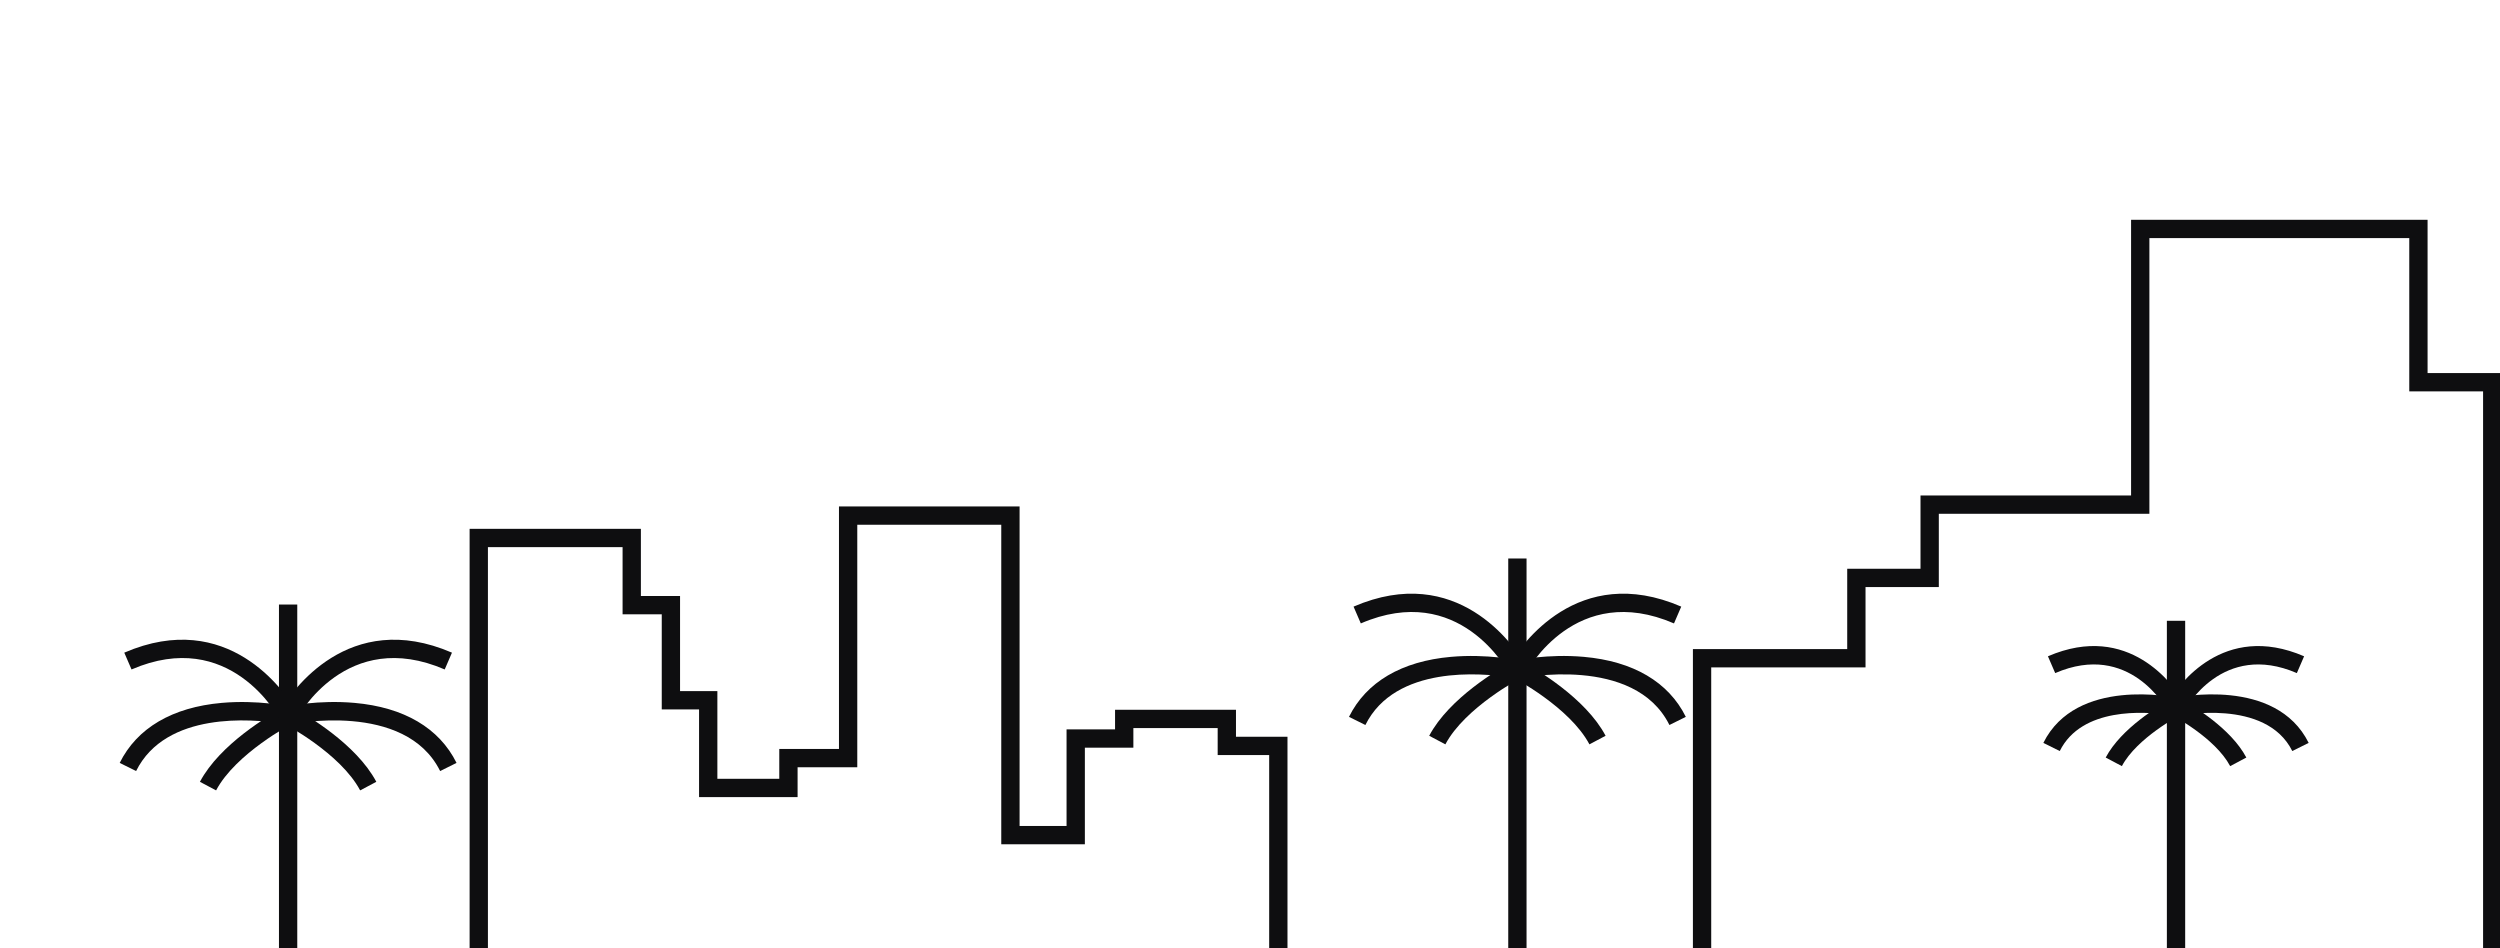 <svg width="543" height="206" viewBox="0 0 543 206" fill="none" xmlns="http://www.w3.org/2000/svg">
<g clip-path="url(#clip0_228_2881)">
<path d="M474.62 214.322H470.644V155.236C465.968 154.572 452.154 153.501 447.381 163.125L443.818 161.358C450.951 146.981 472.156 151.419 473.055 151.615L474.62 151.957V214.322Z" fill="#0E0E10"/>
<path d="M474.62 134.836H470.644V153.559H474.62V134.836Z" fill="#0E0E10"/>
<path d="M497.883 163.125C492.128 151.528 473.244 155.459 473.053 155.5L472.209 151.615C473.107 151.418 494.312 146.982 501.443 161.358L497.883 163.125Z" fill="#0E0E10"/>
<path d="M460.872 166.401L457.359 164.54C460.747 158.144 469.02 153.274 471.199 152.072C473.063 149.023 482.844 134.94 500.451 142.547L498.875 146.197C482.715 139.218 474.723 153.859 474.391 154.486L474.1 155.033L473.546 155.322C473.452 155.372 464.123 160.265 460.872 166.401Z" fill="#0E0E10"/>
<path d="M484.391 166.401C481.129 160.246 471.811 155.372 471.717 155.324L471.162 155.036L470.871 154.481C470.54 153.859 462.548 139.216 446.388 146.197L444.811 142.547C462.42 134.938 472.202 149.024 474.065 152.072C476.245 153.274 484.515 158.144 487.904 164.539L484.391 166.401Z" fill="#0E0E10"/>
<path d="M331.566 214.322H327.59V147.076C322.003 146.22 303.05 144.393 296.561 157.471L293 155.702C296.758 148.127 304.419 143.619 315.153 142.667C323.016 141.971 329.721 143.402 330.001 143.464L331.566 143.806V214.322Z" fill="#0E0E10"/>
<path d="M64.566 224.322H60.59V157.076C55.003 156.22 36.05 154.393 29.561 167.471L26 165.702C29.758 158.127 37.419 153.619 48.153 152.667C56.016 151.971 62.721 153.402 63.001 153.464L64.566 153.806V224.322Z" fill="#0E0E10"/>
<path d="M331.566 121.305H327.59V145.408H331.566V121.305Z" fill="#0E0E10"/>
<path d="M64.566 131.305H60.59V155.408H64.566V131.305Z" fill="#0E0E10"/>
<path d="M362.598 157.471C354.991 142.138 330.249 147.297 329.999 147.35L329.155 143.464C329.436 143.402 336.141 141.969 344.004 142.667C354.74 143.618 362.399 148.127 366.159 155.702L362.598 157.471Z" fill="#0E0E10"/>
<path d="M95.598 167.471C87.991 152.138 63.249 157.297 62.999 157.35L62.155 153.464C62.436 153.402 69.141 151.969 77.004 152.667C87.74 153.618 95.399 158.127 99.159 165.702L95.598 167.471Z" fill="#0E0E10"/>
<path d="M313.936 161.673L310.423 159.81C314.787 151.575 325.6 145.311 328.142 143.921C330.251 140.411 342.63 122.024 365.166 131.757L363.59 135.406C342.287 126.204 331.774 145.508 331.337 146.333L331.047 146.882L330.492 147.171C330.37 147.235 318.206 153.614 313.936 161.673Z" fill="#0E0E10"/>
<path d="M46.936 171.673L43.423 169.81C47.787 161.575 58.6 155.311 61.142 153.921C63.251 150.411 75.63 132.024 98.166 141.757L96.59 145.406C75.287 136.204 64.774 155.508 64.337 156.333L64.047 156.882L63.492 157.171C63.37 157.235 51.206 163.614 46.936 171.673Z" fill="#0E0E10"/>
<path d="M345.223 161.673C340.951 153.614 328.786 147.235 328.663 147.171L328.108 146.884L327.817 146.33C327.38 145.508 316.874 126.202 295.569 135.406L293.992 131.757C316.527 122.024 328.907 140.409 331.016 143.921C333.557 145.311 344.372 151.575 348.736 159.81L345.223 161.673Z" fill="#0E0E10"/>
<path d="M78.223 171.673C73.951 163.614 61.786 157.235 61.663 157.171L61.108 156.884L60.817 156.33C60.38 155.508 49.874 136.202 28.569 145.406L26.992 141.757C49.527 132.024 61.907 150.409 64.016 153.921C66.557 155.311 77.372 161.575 81.736 169.81L78.223 171.673Z" fill="#0E0E10"/>
<path d="M543.301 244.918H539.325V85.007H523.294V51.715H466.847V111.594H421.11V127.51H405.192V144.958H371.676V221.969H367.7V140.982H401.216V123.534H417.134V107.618H462.871V47.739H527.269V81.031H543.301V244.918Z" fill="#0E0E10"/>
<path d="M102 280.512H105.976V118.838H135.225V133.427H143.732V154.086H151.837V173.131H173.236V166.649H186.201V113.976H217.476V183.377H235.632V162.396H246.167V158.138H264.478V163.999H275.666V280.987H279.642V160.023H268.454V154.162H242.191V158.42H231.656V179.401H221.452V110H182.225V162.673H169.26V169.155H155.813V150.11H147.708V129.451H139.201V114.862H102V280.512Z" fill="#0E0E10"/>
</g>
<defs>
<clipPath id="clip0_228_2881">
<rect width="543" height="206" fill="white"/>
</clipPath>
</defs>
</svg>
